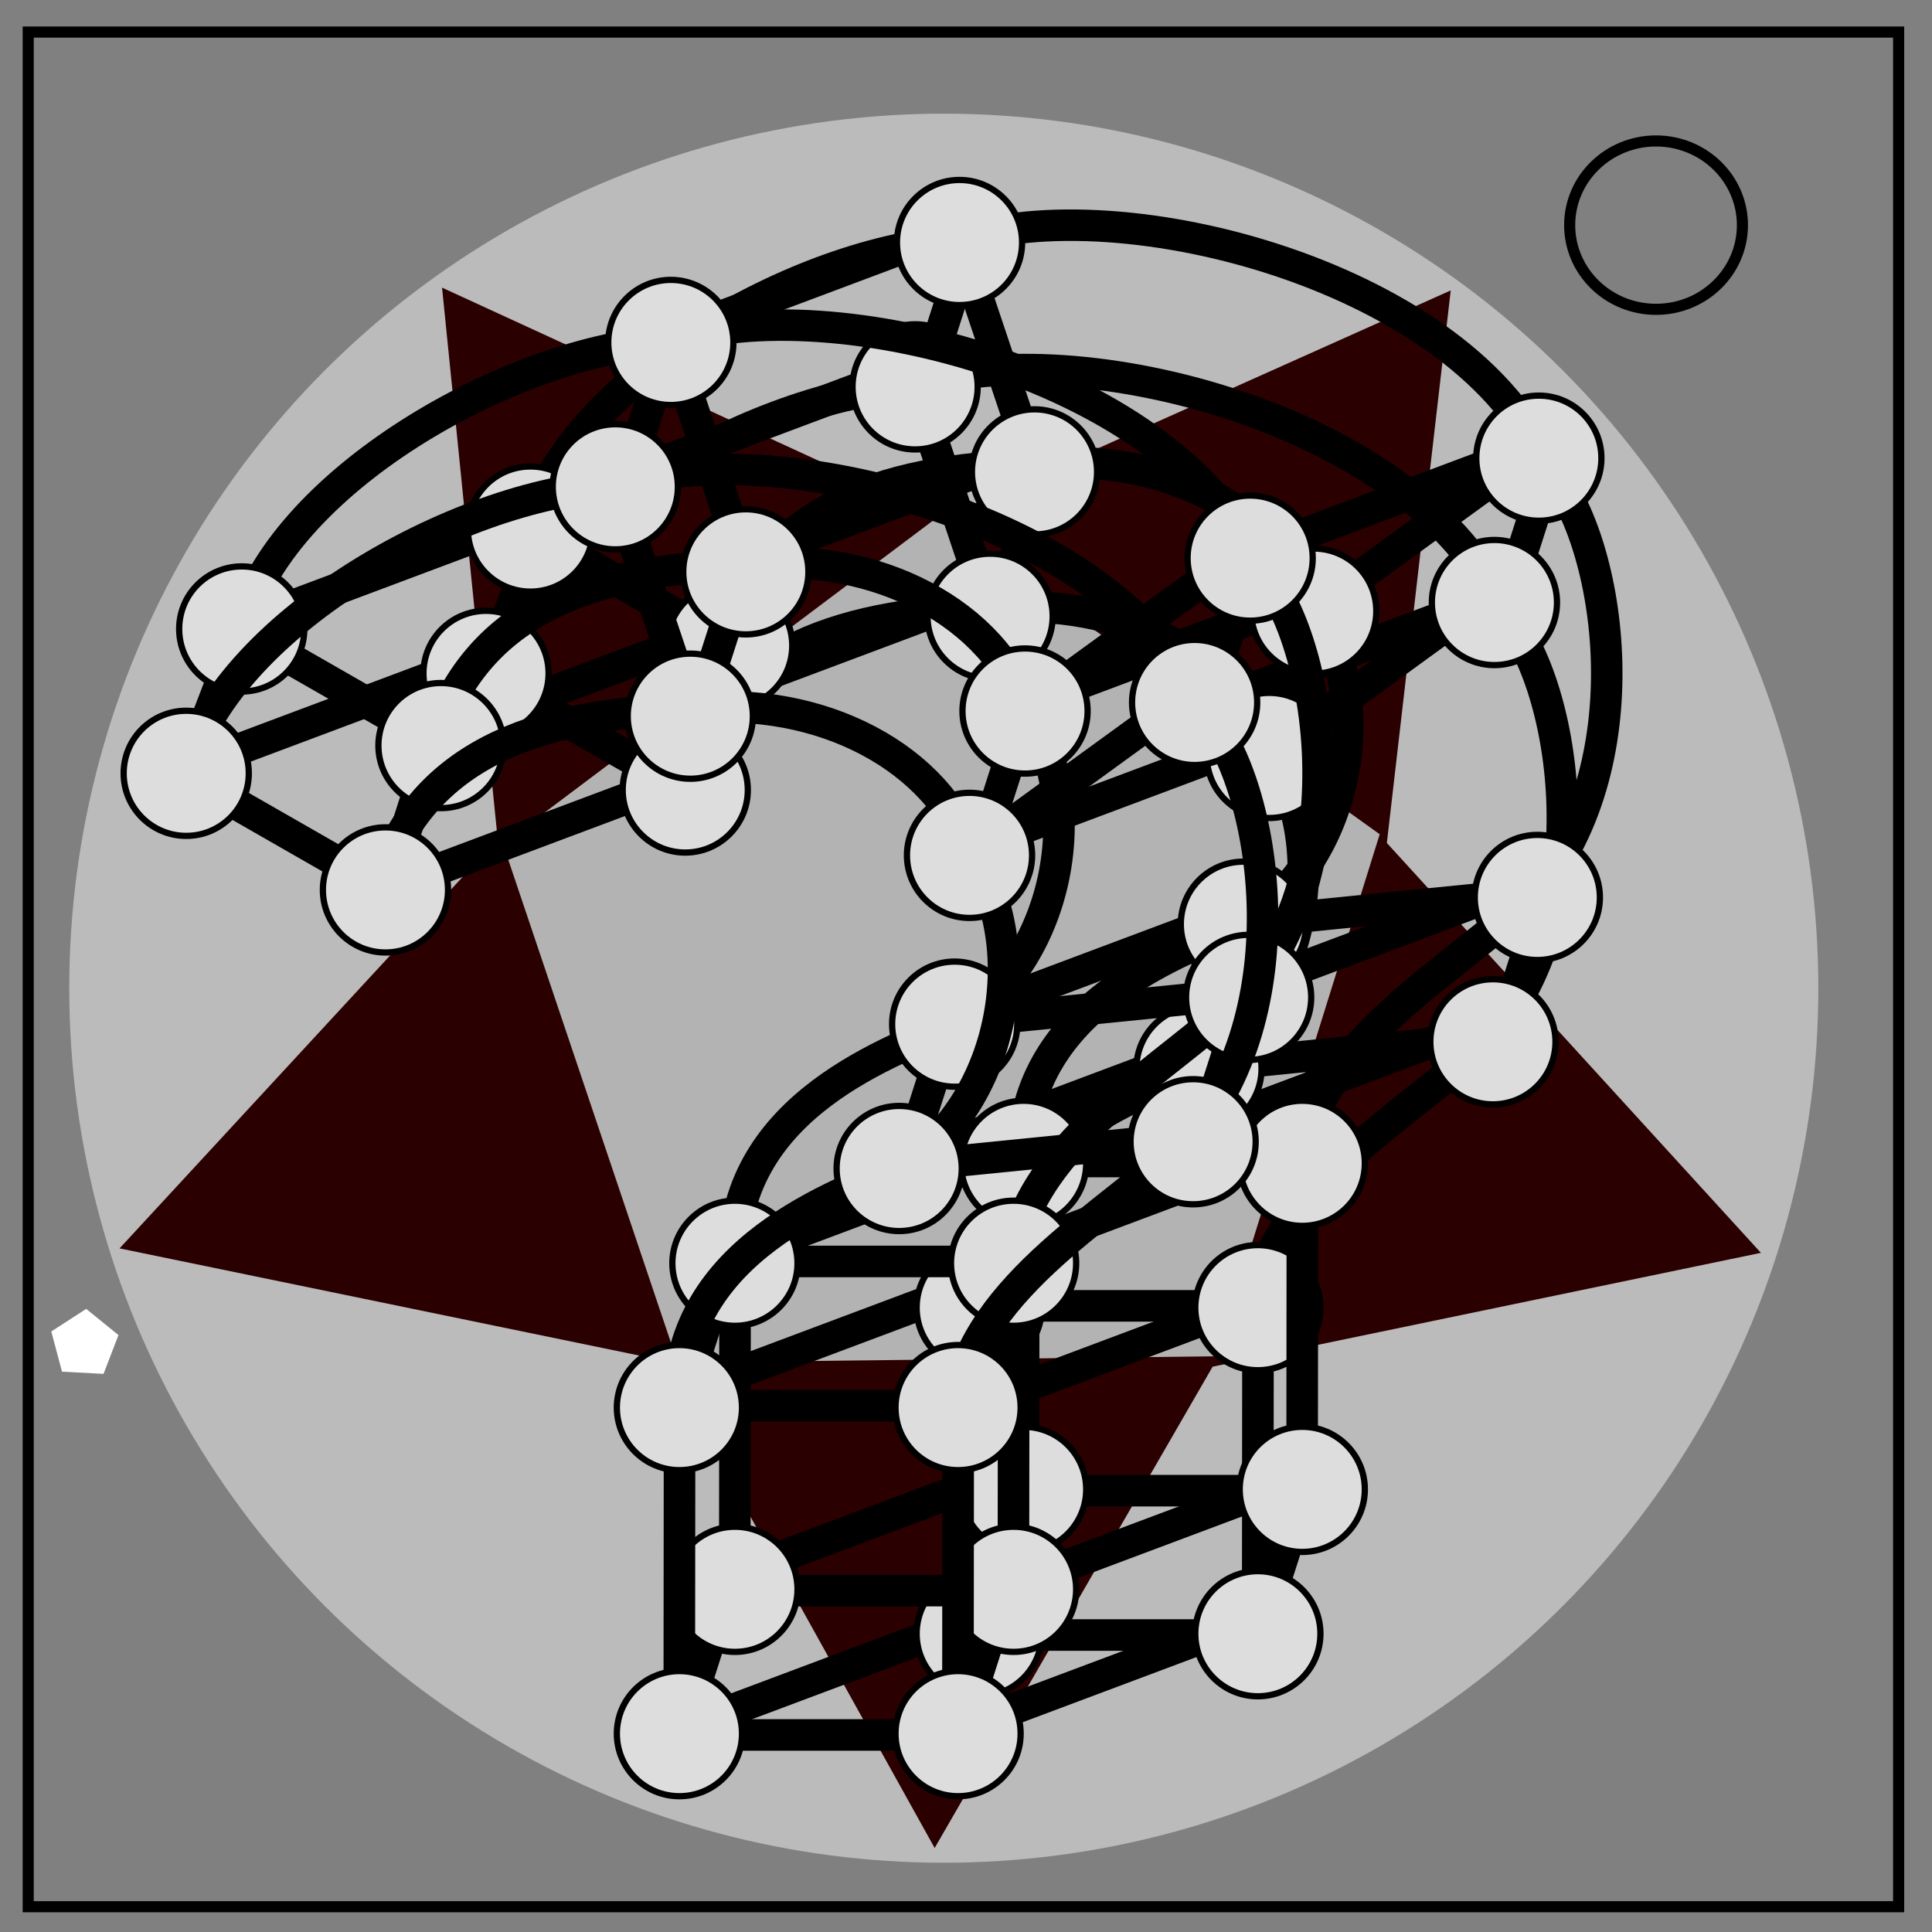<?xml version="1.0" encoding="UTF-8" standalone="no"?>
<svg
   xmlns:dc="http://purl.org/dc/elements/1.1/"
   xmlns:cc="http://creativecommons.org/ns#"
   xmlns:rdf="http://www.w3.org/1999/02/22-rdf-syntax-ns#"
   xmlns:svg="http://www.w3.org/2000/svg"
   xmlns="http://www.w3.org/2000/svg"
   xmlns:sodipodi="http://sodipodi.sourceforge.net/DTD/sodipodi-0.dtd"
   xmlns:inkscape="http://www.inkscape.org/namespaces/inkscape"
   fill="none"
   viewBox="0 0 348 348"
   version="1.1"
   id="svg4702"
   sodipodi:docname="4dquesitonmarkbg.svg"
   inkscape:version="0.92.4 (5da689c313, 2019-01-14)">
  <rect x="0" y="0" width="348" height="348" fill="#808080" stroke="none"/>
  <defs
     id="defs4706" />
  <sodipodi:namedview
     pagecolor="#ffffff"
     bordercolor="#666666"
     borderopacity="1"
     objecttolerance="10"
     gridtolerance="10"
     guidetolerance="10"
     inkscape:pageopacity="0"
     inkscape:pageshadow="2"
     inkscape:window-width="1920"
     inkscape:window-height="1017"
     id="namedview4704"
     showgrid="false"
     inkscape:zoom="2.4965408"
     inkscape:cx="173.33472"
     inkscape:cy="173.389"
     inkscape:window-x="1912"
     inkscape:window-y="-8"
     inkscape:window-maximized="1"
     inkscape:current-layer="svg4702" />
  <circle
     cx="170"
     cy="178"
     r="157.525"
     id="circle4614"
     style="fill:#bbbbbb" />
  <path
     sodipodi:type="star"
     style="opacity:1;fill:#2b0000;fill-rule:nonzero;stroke:none;stroke-width:0;stroke-miterlimit:4;stroke-dasharray:none;stroke-opacity:1"
     id="path6768"
     sodipodi:sides="5"
     sodipodi:cx="172.78436"
     sodipodi:cy="172.3073"
     sodipodi:r1="156.9976"
     sodipodi:r2="85.252136"
     sodipodi:arg1="0.54388269"
     sodipodi:arg2="1.1722012"
     inkscape:flatsided="false"
     inkscape:rounded="0"
     inkscape:randomized="0.00325812"
     d="M 307.597,253.047 205.481,251.119 136.577,325.476 108.1,227.834 15.865,185.87 99.67,128.354 112.08,28.05 l 79.751,61.19 99.525,-19.902 -33.709,95.689 z"
     inkscape:transform-center-x="-9.3919637"
     inkscape:transform-center-y="8.9225459"
     transform="matrix(0.963,-0.219,0.219,0.963,-34.449,49.345)" />
  <path
     sodipodi:type="star"
     style="opacity:1;fill:#b3b3b3;fill-rule:nonzero;stroke:none;stroke-width:0;stroke-miterlimit:4;stroke-dasharray:none;stroke-opacity:1"
     id="path6825"
     sodipodi:sides="5"
     sodipodi:cx="167.43167"
     sodipodi:cy="238.6487"
     sodipodi:r1="76.510056"
     sodipodi:r2="61.897934"
     sodipodi:arg1="-1.5812671"
     sodipodi:arg2="-0.95294862"
     inkscape:flatsided="true"
     inkscape:rounded="0"
     inkscape:randomized="0.00325812"
     d="m 166.446,161.98 73.463,52.115 -27.076,85.872 -89.48,1.028 -29.002,-85.32 z"
     inkscape:transform-center-x="0.3281103"
     inkscape:transform-center-y="-7.8423666"
     transform="matrix(1.085,0,0,1.095,-11.781,-84.166)" />
  <path
     d="M5.08 5.776h336.91v337.67H5.08z"
     stroke-width="2"
     stroke="#000"
     id="path4660" />
  <path
     stroke="#000"
     stroke-width="2"
     d="M282.734 40.554c0-8.376 6.966-15.165 15.56-15.165 4.126 0 8.084 1.594 11 4.44 2.92 2.842 4.56 6.7 4.56 10.722 0 8.376-6.967 15.165-15.56 15.165-8.594 0-15.56-6.79-15.56-15.166z"
     id="path4662" />
  <g
     id="g6703"
     transform="translate(-8,-2)">
    <path
       d="m 189.784,252.842 48,-18"
       id="path6039-0-3"
       inkscape:connector-curvature="0"
       style="stroke:#000000;stroke-width:5.688"
       sodipodi:nodetypes="cc" />
    <path
       d="m 138.248,250.272 48,-18"
       id="path6039-0-1"
       inkscape:connector-curvature="0"
       style="stroke:#000000;stroke-width:5.688"
       sodipodi:nodetypes="cc" />
    <path
       d="m 147.213,282.948 48,-18"
       id="path6039-0-7"
       inkscape:connector-curvature="0"
       style="stroke:#000000;stroke-width:5.688"
       sodipodi:nodetypes="cc" />
    <path
       d="m 198.57,284.544 48,-18"
       id="path6039-0-5"
       inkscape:connector-curvature="0"
       style="stroke:#000000;stroke-width:5.688"
       sodipodi:nodetypes="cc" />
    <path
       d="m 188.57,310.544 48,-18"
       id="path6039-0"
       inkscape:connector-curvature="0"
       style="stroke:#000000;stroke-width:5.688"
       sodipodi:nodetypes="cc" />
    <path
       d="m 138.373,310.544 48,-18"
       id="path6039-0-0"
       inkscape:connector-curvature="0"
       style="stroke:#000000;stroke-width:5.688"
       sodipodi:nodetypes="cc" />
    <path
       d="m 148.427,225.246 48,-18"
       id="path6039-0-5-4"
       inkscape:connector-curvature="0"
       style="stroke:#000000;stroke-width:5.688"
       sodipodi:nodetypes="cc" />
    <path
       d="m 198.445,224.272 48,-18"
       id="path6039-0-5-5"
       inkscape:connector-curvature="0"
       style="stroke:#000000;stroke-width:5.688"
       sodipodi:nodetypes="cc" />
    <path
       d="m 178.996,208.104 48,-18"
       id="path6039-0-5-51"
       inkscape:connector-curvature="0"
       style="stroke:#000000;stroke-width:5.688"
       sodipodi:nodetypes="cc" />
    <path
       d="m 230.57,202.939 48,-18"
       id="path6039-0-5-8"
       inkscape:connector-curvature="0"
       style="stroke:#000000;stroke-width:5.688"
       sodipodi:nodetypes="cc" />
    <path
       inkscape:transform-center-y="17.410837"
       inkscape:transform-center-x="-34.531493"
       d="m 188.996,182.104 48,-18"
       id="path6039-0-5-43"
       inkscape:connector-curvature="0"
       style="stroke:#000000;stroke-width:5.688"
       sodipodi:nodetypes="cc" />
    <path
       d="m 240.57,176.939 48,-18"
       id="path6039-0-5-7"
       inkscape:connector-curvature="0"
       style="stroke:#000000;stroke-width:5.688"
       sodipodi:nodetypes="cc" />
    <path
       d="m 190.794,151.738 48,-18"
       id="path6039-0-5-2"
       inkscape:connector-curvature="0"
       style="stroke:#000000;stroke-width:5.688"
       sodipodi:nodetypes="cc" />
    <path
       d="m 232.726,126.256 48,-18"
       id="path6039-0-5-3"
       inkscape:connector-curvature="0"
       style="stroke:#000000;stroke-width:5.688"
       sodipodi:nodetypes="cc" />
    <path
       d="m 200.794,125.738 48,-18"
       id="path6039-0-5-86"
       inkscape:connector-curvature="0"
       style="stroke:#000000;stroke-width:5.688"
       sodipodi:nodetypes="cc" />
    <path
       d="m 241.565,98.66 48,-18"
       id="path6039-0-5-24"
       inkscape:connector-curvature="0"
       style="stroke:#000000;stroke-width:5.688"
       sodipodi:nodetypes="cc" />
    <path
       d="m 140.224,125.712 48,-18"
       id="path6039-0-5-437"
       inkscape:connector-curvature="0"
       style="stroke:#000000;stroke-width:5.688"
       sodipodi:nodetypes="cc" />
    <path
       d="m 150.224,99.712 48,-18"
       id="path6039-0-5-54"
       inkscape:connector-curvature="0"
       style="stroke:#000000;stroke-width:5.688"
       sodipodi:nodetypes="cc" />
    <path
       d="m 126.715,85.422 48,-18"
       id="path6039-0-5-87"
       inkscape:connector-curvature="0"
       style="stroke:#000000;stroke-width:5.688"
       sodipodi:nodetypes="cc" />
    <path
       d="m 136.715,59.422 48,-18"
       id="path6039-0-5-76"
       inkscape:connector-curvature="0"
       style="stroke:#000000;stroke-width:5.688"
       sodipodi:nodetypes="cc" />
    <path
       d="m 85.414,159.132 48,-18"
       id="path6039-0-5-0"
       inkscape:connector-curvature="0"
       style="stroke:#000000;stroke-width:5.688"
       sodipodi:nodetypes="cc" />
    <path
       d="m 49.395,137.564 48,-18"
       id="path6039-0-5-89"
       inkscape:connector-curvature="0"
       style="stroke:#000000;stroke-width:5.688"
       sodipodi:nodetypes="cc" />
    <path
       d="m 59.395,111.564 48,-18"
       id="path6039-0-5-6"
       inkscape:connector-curvature="0"
       style="stroke:#000000;stroke-width:5.688"
       sodipodi:nodetypes="cc" />
    <path
       d="m 94.254,131.536 48,-18"
       id="path6039-0-5-33"
       inkscape:connector-curvature="0"
       style="stroke:#000000;stroke-width:5.688"
       sodipodi:nodetypes="cc" />
    <g
       transform="translate(28,4)"
       id="g5951">
      <path
         sodipodi:nodetypes="cc"
         style="stroke:#000000;stroke-width:5.688"
         inkscape:connector-curvature="0"
         id="path5126-5-7-1-8-3-3"
         d="m 77.395,93.564 -10,26" />
      <path
         sodipodi:nodetypes="cc"
         style="stroke:#000000;stroke-width:5.688"
         inkscape:connector-curvature="0"
         id="path5126-5-7-1-8-3-3-8"
         d="m 112.254,113.536 -8.839,27.596" />
      <path
         sodipodi:nodetypes="cc"
         style="stroke:#000000;stroke-width:5.688"
         inkscape:connector-curvature="0"
         id="path5126-5-7-1-8-3-3-8-8"
         d="m 168.224,81.712 -8.839,27.596" />
      <path
         sodipodi:nodetypes="cc"
         style="stroke:#000000;stroke-width:5.688"
         inkscape:connector-curvature="0"
         id="path5126-5-7-1-8-3-3-8-4"
         d="m 154.715,41.422 -8.839,27.596" />
      <path
         sodipodi:nodetypes="cc"
         style="stroke:#000000;stroke-width:5.688"
         inkscape:connector-curvature="0"
         id="path5126-5-7-1-8-3-3-8-2"
         d="m 218.794,107.738 -8.839,27.596" />
      <path
         sodipodi:nodetypes="cc"
         style="stroke:#000000;stroke-width:5.688"
         inkscape:connector-curvature="0"
         id="path5126-5-7-1-8-3-3-8-5"
         d="m 259.565,80.66 -8.839,27.596" />
      <path
         sodipodi:nodetypes="cc"
         style="stroke:#000000;stroke-width:5.688"
         inkscape:connector-curvature="0"
         id="path5126-5-7-1-8-3-3-8-9"
         d="m 258.57,158.939 -8.839,27.596" />
      <path
         sodipodi:nodetypes="cc"
         style="stroke:#000000;stroke-width:5.688"
         inkscape:connector-curvature="0"
         id="path5126-5-7-1-8-3-3-8-1"
         d="m 205.835,162.508 -8.839,27.596" />
      <path
         sodipodi:nodetypes="cc"
         style="stroke:#000000;stroke-width:5.688"
         inkscape:connector-curvature="0"
         id="path5126-5-7-1-8-3-3-8-6"
         d="m 216.623,207.246 -8.839,27.596" />
      <path
         sodipodi:nodetypes="cc"
         style="stroke:#000000;stroke-width:5.688"
         inkscape:connector-curvature="0"
         id="path5126-5-7-1-8-3-3-8-7"
         d="m 165.266,205.65 -8.839,27.596" />
      <path
         sodipodi:nodetypes="cc"
         style="stroke:#000000;stroke-width:5.688"
         inkscape:connector-curvature="0"
         id="path5126-5-7-1-8-3-3-8-3"
         d="m 165.213,264.948 -8.839,27.596" />
      <path
         sodipodi:nodetypes="cc"
         style="stroke:#000000;stroke-width:5.688"
         inkscape:connector-curvature="0"
         id="path5126-5-7-1-8-3-3-8-85"
         d="m 215.409,264.948 -8.839,27.596" />
      <g
         id="g5593"
         transform="matrix(0.839,0,0,0.839,14.213,30.209)">
        <g
           id="g5148"
           transform="translate(-0.552,16.548)">
          <path
             sodipodi:nodetypes="cc"
             style="stroke:#000000;stroke-width:6.778"
             inkscape:connector-curvature="0"
             id="path5126-5"
             d="m 169.968,296.083 h 59.821" />
          <path
             sodipodi:nodetypes="cc"
             style="stroke:#000000;stroke-width:6.778"
             inkscape:connector-curvature="0"
             id="path5126"
             d="m 169.968,296.083 0.064,-70.668" />
          <path
             sodipodi:nodetypes="cc"
             style="stroke:#000000;stroke-width:6.778"
             inkscape:connector-curvature="0"
             id="path5126-5-6"
             d="m 170.032,225.415 h 59.821" />
          <circle
             cx="170"
             cy="295.803"
             r="13.433"
             id="circle5128"
             style="fill:#dddddd;stroke:#000000;stroke-width:1.344" />
          <path
             sodipodi:nodetypes="cc"
             style="stroke:#000000;stroke-width:6.778"
             inkscape:connector-curvature="0"
             id="path5126-5-7"
             d="m 218.379,174.002 61.462,-6.156" />
          <path
             sodipodi:nodetypes="cc"
             style="stroke:#000000;stroke-width:6.759"
             inkscape:connector-curvature="0"
             id="path5130"
             d="m 169.819,224.255 c 0.163,-32.405 33.9,-44.131 48.561,-50.252" />
          <path
             sodipodi:nodetypes="cc"
             style="stroke:#000000;stroke-width:6.778"
             inkscape:connector-curvature="0"
             id="path5126-5-7-1"
             d="M 232.439,106.829 279.972,72.298" />
          <path
             d="m 232.439,106.829 c 13.072,18.887 8.085,52.472 -14.06,67.173"
             id="path5132"
             inkscape:connector-curvature="0"
             style="stroke:#000000;stroke-width:6.759"
             sodipodi:nodetypes="cc" />
          <path
             sodipodi:nodetypes="cc"
             style="stroke:#000000;stroke-width:6.778"
             inkscape:connector-curvature="0"
             id="path5126-5-7-1-8"
             d="M 172.174,75.813 156.075,27.799" />
          <circle
             cx="217.18"
             cy="174.472"
             r="13.433"
             id="circle5134"
             style="fill:#dddddd;stroke:#000000;stroke-width:1.344" />
          <path
             sodipodi:nodetypes="cc"
             style="stroke:#000000;stroke-width:6.778"
             inkscape:connector-curvature="0"
             id="path5126-5-7-1-8-3"
             d="M 105.472,113.74 63.93,89.938" />
          <path
             sodipodi:nodetypes="cc"
             style="stroke:#000000;stroke-width:6.759"
             inkscape:connector-curvature="0"
             id="path5136"
             d="M 232.439,106.829 C 226.042,86.93 200.758,72.61 172.174,75.813" />
          <circle
             cx="232.28"
             cy="107.247"
             r="13.433"
             id="circle5138"
             style="fill:#dddddd;stroke:#000000;stroke-width:1.344" />
          <path
             sodipodi:nodetypes="cc"
             style="stroke:#000000;stroke-width:6.759"
             inkscape:connector-curvature="0"
             id="path5140"
             d="m 172.174,75.813 c -34.156,0.986 -58.075,10.476 -66.701,37.926" />
          <circle
             cx="172.336"
             cy="77.364"
             r="13.433"
             id="circle5142"
             style="fill:#dddddd;stroke:#000000;stroke-width:1.344" />
          <circle
             cx="106.889"
             cy="114.664"
             r="13.433"
             id="circle5144"
             style="fill:#dddddd;stroke:#000000;stroke-width:1.344" />
          <circle
             style="fill:#dddddd;stroke:#000000;stroke-width:1.344"
             id="circle5146"
             r="13.433"
             cy="225.803"
             cx="170" />
        </g>
        <g
           transform="translate(59.269,16.548)"
           id="g5172">
          <path
             d="m 169.968,296.083 0.064,-70.668"
             id="path5150"
             inkscape:connector-curvature="0"
             style="stroke:#000000;stroke-width:6.778"
             sodipodi:nodetypes="cc" />
          <circle
             style="fill:#dddddd;stroke:#000000;stroke-width:1.344"
             id="circle5152"
             r="13.433"
             cy="295.803"
             cx="170" />
          <path
             d="m 169.819,224.255 c 4.267,-25.018 33.08,-40.028 50.202,-56.408"
             id="path5154"
             inkscape:connector-curvature="0"
             style="stroke:#000000;stroke-width:6.759"
             sodipodi:nodetypes="cc" />
          <path
             sodipodi:nodetypes="cc"
             style="stroke:#000000;stroke-width:6.759"
             inkscape:connector-curvature="0"
             id="path5156"
             d="m 222.59,76.462 c 13.072,13.962 21.628,62.321 -2.569,91.385" />
          <circle
             style="fill:#dddddd;stroke:#000000;stroke-width:1.344"
             id="circle5158"
             r="13.433"
             cy="168.727"
             cx="220.463" />
          <path
             d="M 222.59,76.462 C 205.523,35.633 130.994,15.978 96.254,27.799"
             id="path5160"
             inkscape:connector-curvature="0"
             style="stroke:#000000;stroke-width:6.759"
             sodipodi:nodetypes="cc" />
          <circle
             style="fill:#dddddd;stroke:#000000;stroke-width:1.344"
             id="circle5162"
             r="13.433"
             cy="74.417"
             cx="220.789" />
          <path
             d="M 96.254,27.799 C 62.098,29.606 11.915,58.384 4.109,89.938"
             id="path5164"
             inkscape:connector-curvature="0"
             style="stroke:#000000;stroke-width:6.759"
             sodipodi:nodetypes="cc" />
          <circle
             style="fill:#dddddd;stroke:#000000;stroke-width:1.344"
             id="circle5166"
             r="13.433"
             cy="28.119"
             cx="96.416" />
          <circle
             style="fill:#dddddd;stroke:#000000;stroke-width:1.344"
             id="circle5168"
             r="13.433"
             cy="89.631"
             cx="4.295" />
          <circle
             cx="170"
             cy="225.803"
             r="13.433"
             id="circle5170"
             style="fill:#dddddd;stroke:#000000;stroke-width:1.344" />
        </g>
      </g>
      <g
         transform="matrix(0.839,0,0,0.839,22.213,4.209)"
         id="g5760">
        <g
           transform="translate(-0.552,16.548)"
           id="g5734">
          <path
             d="m 169.968,296.083 h 59.821"
             id="path5700"
             inkscape:connector-curvature="0"
             style="stroke:#000000;stroke-width:6.778"
             sodipodi:nodetypes="cc" />
          <path
             d="m 169.968,296.083 0.064,-70.668"
             id="path5702"
             inkscape:connector-curvature="0"
             style="stroke:#000000;stroke-width:6.778"
             sodipodi:nodetypes="cc" />
          <path
             d="m 170.032,225.415 h 59.821"
             id="path5704"
             inkscape:connector-curvature="0"
             style="stroke:#000000;stroke-width:6.778"
             sodipodi:nodetypes="cc" />
          <circle
             style="fill:#dddddd;stroke:#000000;stroke-width:1.344"
             id="circle5706"
             r="13.433"
             cy="295.803"
             cx="170" />
          <path
             d="m 218.379,174.002 61.462,-6.156"
             id="path5708"
             inkscape:connector-curvature="0"
             style="stroke:#000000;stroke-width:6.778"
             sodipodi:nodetypes="cc" />
          <path
             d="m 169.819,224.255 c 0.163,-32.405 33.9,-44.131 48.561,-50.252"
             id="path5710"
             inkscape:connector-curvature="0"
             style="stroke:#000000;stroke-width:6.759"
             sodipodi:nodetypes="cc" />
          <path
             d="M 232.439,106.829 279.972,72.298"
             id="path5712"
             inkscape:connector-curvature="0"
             style="stroke:#000000;stroke-width:6.778"
             sodipodi:nodetypes="cc" />
          <path
             sodipodi:nodetypes="cc"
             style="stroke:#000000;stroke-width:6.759"
             inkscape:connector-curvature="0"
             id="path5714"
             d="m 232.439,106.829 c 13.072,18.887 8.085,52.472 -14.06,67.173" />
          <path
             d="M 172.174,75.813 156.075,27.799"
             id="path5716"
             inkscape:connector-curvature="0"
             style="stroke:#000000;stroke-width:6.778"
             sodipodi:nodetypes="cc" />
          <circle
             style="fill:#dddddd;stroke:#000000;stroke-width:1.344"
             id="circle5718"
             r="13.433"
             cy="174.472"
             cx="217.18" />
          <path
             d="M 105.472,113.74 63.93,89.938"
             id="path5720"
             inkscape:connector-curvature="0"
             style="stroke:#000000;stroke-width:6.778"
             sodipodi:nodetypes="cc" />
          <path
             d="M 232.439,106.829 C 226.042,86.93 200.758,72.61 172.174,75.813"
             id="path5722"
             inkscape:connector-curvature="0"
             style="stroke:#000000;stroke-width:6.759"
             sodipodi:nodetypes="cc" />
          <circle
             style="fill:#dddddd;stroke:#000000;stroke-width:1.344"
             id="circle5724"
             r="13.433"
             cy="107.247"
             cx="232.28" />
          <path
             d="m 172.174,75.813 c -34.156,0.986 -58.075,10.476 -66.701,37.926"
             id="path5726"
             inkscape:connector-curvature="0"
             style="stroke:#000000;stroke-width:6.759"
             sodipodi:nodetypes="cc" />
          <circle
             style="fill:#dddddd;stroke:#000000;stroke-width:1.344"
             id="circle5728"
             r="13.433"
             cy="77.364"
             cx="172.336" />
          <circle
             style="fill:#dddddd;stroke:#000000;stroke-width:1.344"
             id="circle5730"
             r="13.433"
             cy="114.664"
             cx="106.889" />
          <circle
             cx="170"
             cy="225.803"
             r="13.433"
             id="circle5732"
             style="fill:#dddddd;stroke:#000000;stroke-width:1.344" />
        </g>
        <g
           id="g5758"
           transform="translate(59.269,16.548)">
          <path
             sodipodi:nodetypes="cc"
             style="stroke:#000000;stroke-width:6.778"
             inkscape:connector-curvature="0"
             id="path5736"
             d="m 169.968,296.083 0.064,-70.668" />
          <circle
             cx="170"
             cy="295.803"
             r="13.433"
             id="circle5738"
             style="fill:#dddddd;stroke:#000000;stroke-width:1.344" />
          <path
             sodipodi:nodetypes="cc"
             style="stroke:#000000;stroke-width:6.759"
             inkscape:connector-curvature="0"
             id="path5740"
             d="m 169.819,224.255 c 4.267,-25.018 33.08,-40.028 50.202,-56.408" />
          <path
             d="m 222.59,76.462 c 13.072,13.962 21.628,62.321 -2.569,91.385"
             id="path5742"
             inkscape:connector-curvature="0"
             style="stroke:#000000;stroke-width:6.759"
             sodipodi:nodetypes="cc" />
          <circle
             cx="220.463"
             cy="168.727"
             r="13.433"
             id="circle5744"
             style="fill:#dddddd;stroke:#000000;stroke-width:1.344" />
          <path
             sodipodi:nodetypes="cc"
             style="stroke:#000000;stroke-width:6.759"
             inkscape:connector-curvature="0"
             id="path5746"
             d="M 222.59,76.462 C 205.523,35.633 130.994,15.978 96.254,27.799" />
          <circle
             cx="220.789"
             cy="74.417"
             r="13.433"
             id="circle5748"
             style="fill:#dddddd;stroke:#000000;stroke-width:1.344" />
          <path
             sodipodi:nodetypes="cc"
             style="stroke:#000000;stroke-width:6.759"
             inkscape:connector-curvature="0"
             id="path5750"
             d="M 96.254,27.799 C 62.098,29.606 11.915,58.384 4.109,89.938" />
          <circle
             cx="96.416"
             cy="28.119"
             r="13.433"
             id="circle5752"
             style="fill:#dddddd;stroke:#000000;stroke-width:1.344" />
          <circle
             cx="4.295"
             cy="89.631"
             r="13.433"
             id="circle5754"
             style="fill:#dddddd;stroke:#000000;stroke-width:1.344" />
          <circle
             style="fill:#dddddd;stroke:#000000;stroke-width:1.344"
             id="circle5756"
             r="13.433"
             cy="225.803"
             cx="170" />
        </g>
      </g>
    </g>
    <g
       transform="translate(-26,22)"
       id="g6101">
      <path
         d="m 77.395,93.564 -10,26"
         id="path5953"
         inkscape:connector-curvature="0"
         style="stroke:#000000;stroke-width:5.688"
         sodipodi:nodetypes="cc" />
      <path
         d="m 112.254,113.536 -8.839,27.596"
         id="path5955"
         inkscape:connector-curvature="0"
         style="stroke:#000000;stroke-width:5.688"
         sodipodi:nodetypes="cc" />
      <path
         d="m 168.224,81.712 -8.839,27.596"
         id="path5957"
         inkscape:connector-curvature="0"
         style="stroke:#000000;stroke-width:5.688"
         sodipodi:nodetypes="cc" />
      <path
         d="m 154.715,41.422 -8.839,27.596"
         id="path5959"
         inkscape:connector-curvature="0"
         style="stroke:#000000;stroke-width:5.688"
         sodipodi:nodetypes="cc" />
      <path
         d="m 218.794,107.738 -8.839,27.596"
         id="path5961"
         inkscape:connector-curvature="0"
         style="stroke:#000000;stroke-width:5.688"
         sodipodi:nodetypes="cc" />
      <path
         d="m 259.565,80.66 -8.839,27.596"
         id="path5963"
         inkscape:connector-curvature="0"
         style="stroke:#000000;stroke-width:5.688"
         sodipodi:nodetypes="cc" />
      <path
         d="m 258.57,158.939 -8.839,27.596"
         id="path5965"
         inkscape:connector-curvature="0"
         style="stroke:#000000;stroke-width:5.688"
         sodipodi:nodetypes="cc" />
      <path
         d="m 205.835,162.508 -8.839,27.596"
         id="path5967"
         inkscape:connector-curvature="0"
         style="stroke:#000000;stroke-width:5.688"
         sodipodi:nodetypes="cc" />
      <path
         d="m 216.623,207.246 -8.839,27.596"
         id="path5969"
         inkscape:connector-curvature="0"
         style="stroke:#000000;stroke-width:5.688"
         sodipodi:nodetypes="cc" />
      <path
         d="m 165.266,205.65 -8.839,27.596"
         id="path5971"
         inkscape:connector-curvature="0"
         style="stroke:#000000;stroke-width:5.688"
         sodipodi:nodetypes="cc" />
      <path
         d="m 165.213,264.948 -8.839,27.596"
         id="path5973"
         inkscape:connector-curvature="0"
         style="stroke:#000000;stroke-width:5.688"
         sodipodi:nodetypes="cc" />
      <path
         d="m 215.409,264.948 -8.839,27.596"
         id="path5975"
         inkscape:connector-curvature="0"
         style="stroke:#000000;stroke-width:5.688"
         sodipodi:nodetypes="cc" />
      <g
         id="g6037"
         transform="matrix(0.839,0,0,0.839,24.213,4.209)">
        <g
           id="g6011"
           transform="translate(-0.552,16.548)">
          <path
             sodipodi:nodetypes="cc"
             style="stroke:#000000;stroke-width:6.778"
             inkscape:connector-curvature="0"
             id="path5977"
             d="m 169.968,296.083 h 59.821" />
          <path
             sodipodi:nodetypes="cc"
             style="stroke:#000000;stroke-width:6.778"
             inkscape:connector-curvature="0"
             id="path5979"
             d="m 169.968,296.083 0.064,-70.668" />
          <path
             sodipodi:nodetypes="cc"
             style="stroke:#000000;stroke-width:6.778"
             inkscape:connector-curvature="0"
             id="path5981"
             d="m 170.032,225.415 h 59.821" />
          <circle
             cx="170"
             cy="295.803"
             r="13.433"
             id="circle5983"
             style="fill:#dddddd;stroke:#000000;stroke-width:1.344" />
          <path
             sodipodi:nodetypes="cc"
             style="stroke:#000000;stroke-width:6.778"
             inkscape:connector-curvature="0"
             id="path5985"
             d="m 218.379,174.002 61.462,-6.156" />
          <path
             sodipodi:nodetypes="cc"
             style="stroke:#000000;stroke-width:6.759"
             inkscape:connector-curvature="0"
             id="path5987"
             d="m 169.819,224.255 c 0.163,-32.405 33.9,-44.131 48.561,-50.252" />
          <path
             sodipodi:nodetypes="cc"
             style="stroke:#000000;stroke-width:6.778"
             inkscape:connector-curvature="0"
             id="path5989"
             d="M 232.439,106.829 279.972,72.298" />
          <path
             d="m 232.439,106.829 c 13.072,18.887 8.085,52.472 -14.06,67.173"
             id="path5991"
             inkscape:connector-curvature="0"
             style="stroke:#000000;stroke-width:6.759"
             sodipodi:nodetypes="cc" />
          <path
             sodipodi:nodetypes="cc"
             style="stroke:#000000;stroke-width:6.778"
             inkscape:connector-curvature="0"
             id="path5993"
             d="M 172.174,75.813 156.075,27.799" />
          <circle
             cx="217.18"
             cy="174.472"
             r="13.433"
             id="circle5995"
             style="fill:#dddddd;stroke:#000000;stroke-width:1.344" />
          <path
             sodipodi:nodetypes="cc"
             style="stroke:#000000;stroke-width:6.778"
             inkscape:connector-curvature="0"
             id="path5997"
             d="M 105.472,113.74 63.93,89.938" />
          <path
             sodipodi:nodetypes="cc"
             style="stroke:#000000;stroke-width:6.759"
             inkscape:connector-curvature="0"
             id="path5999"
             d="M 232.439,106.829 C 226.042,86.93 200.758,72.61 172.174,75.813" />
          <circle
             cx="232.28"
             cy="107.247"
             r="13.433"
             id="circle6001"
             style="fill:#dddddd;stroke:#000000;stroke-width:1.344" />
          <path
             sodipodi:nodetypes="cc"
             style="stroke:#000000;stroke-width:6.759"
             inkscape:connector-curvature="0"
             id="path6003"
             d="m 172.174,75.813 c -34.156,0.986 -58.075,10.476 -66.701,37.926" />
          <circle
             cx="172.336"
             cy="77.364"
             r="13.433"
             id="circle6005"
             style="fill:#dddddd;stroke:#000000;stroke-width:1.344" />
          <circle
             cx="106.889"
             cy="114.664"
             r="13.433"
             id="circle6007"
             style="fill:#dddddd;stroke:#000000;stroke-width:1.344" />
          <circle
             style="fill:#dddddd;stroke:#000000;stroke-width:1.344"
             id="circle6009"
             r="13.433"
             cy="225.803"
             cx="170" />
        </g>
        <g
           transform="translate(59.269,16.548)"
           id="g6035">
          <path
             d="m 169.968,296.083 0.064,-70.668"
             id="path6013"
             inkscape:connector-curvature="0"
             style="stroke:#000000;stroke-width:6.778"
             sodipodi:nodetypes="cc" />
          <circle
             style="fill:#dddddd;stroke:#000000;stroke-width:1.344"
             id="circle6015"
             r="13.433"
             cy="295.803"
             cx="170" />
          <path
             d="m 169.819,224.255 c 4.267,-25.018 33.08,-40.028 50.202,-56.408"
             id="path6017"
             inkscape:connector-curvature="0"
             style="stroke:#000000;stroke-width:6.759"
             sodipodi:nodetypes="cc" />
          <path
             sodipodi:nodetypes="cc"
             style="stroke:#000000;stroke-width:6.759"
             inkscape:connector-curvature="0"
             id="path6019"
             d="m 222.59,76.462 c 13.072,13.962 21.628,62.321 -2.569,91.385" />
          <circle
             style="fill:#dddddd;stroke:#000000;stroke-width:1.344"
             id="circle6021"
             r="13.433"
             cy="168.727"
             cx="220.463" />
          <path
             d="M 222.59,76.462 C 205.523,35.633 130.994,15.978 96.254,27.799"
             id="path6023"
             inkscape:connector-curvature="0"
             style="stroke:#000000;stroke-width:6.759"
             sodipodi:nodetypes="cc" />
          <circle
             style="fill:#dddddd;stroke:#000000;stroke-width:1.344"
             id="circle6025"
             r="13.433"
             cy="74.417"
             cx="220.789" />
          <path
             d="M 96.254,27.799 C 62.098,29.606 11.915,58.384 4.109,89.938"
             id="path6027"
             inkscape:connector-curvature="0"
             style="stroke:#000000;stroke-width:6.759"
             sodipodi:nodetypes="cc" />
          <circle
             style="fill:#dddddd;stroke:#000000;stroke-width:1.344"
             id="circle6029"
             r="13.433"
             cy="28.119"
             cx="96.416" />
          <circle
             style="fill:#dddddd;stroke:#000000;stroke-width:1.344"
             id="circle6031"
             r="13.433"
             cy="89.631"
             cx="4.295" />
          <circle
             cx="170"
             cy="225.803"
             r="13.433"
             id="circle6033"
             style="fill:#dddddd;stroke:#000000;stroke-width:1.344" />
        </g>
      </g>
      <g
         transform="matrix(0.839,0,0,0.839,14.213,30.209)"
         id="g6099">
        <g
           transform="translate(-0.552,16.548)"
           id="g6073">
          <path
             d="m 169.968,296.083 h 59.821"
             id="path6039"
             inkscape:connector-curvature="0"
             style="stroke:#000000;stroke-width:6.778"
             sodipodi:nodetypes="cc" />
          <path
             d="m 169.968,296.083 0.064,-70.668"
             id="path6041"
             inkscape:connector-curvature="0"
             style="stroke:#000000;stroke-width:6.778"
             sodipodi:nodetypes="cc" />
          <path
             d="m 170.032,225.415 h 59.821"
             id="path6043"
             inkscape:connector-curvature="0"
             style="stroke:#000000;stroke-width:6.778"
             sodipodi:nodetypes="cc" />
          <circle
             style="fill:#dddddd;stroke:#000000;stroke-width:1.344"
             id="circle6045"
             r="13.433"
             cy="295.803"
             cx="170" />
          <path
             d="m 218.379,174.002 61.462,-6.156"
             id="path6047"
             inkscape:connector-curvature="0"
             style="stroke:#000000;stroke-width:6.778"
             sodipodi:nodetypes="cc" />
          <path
             d="m 169.819,224.255 c 0.163,-32.405 33.9,-44.131 48.561,-50.252"
             id="path6049"
             inkscape:connector-curvature="0"
             style="stroke:#000000;stroke-width:6.759"
             sodipodi:nodetypes="cc" />
          <path
             d="M 232.439,106.829 279.972,72.298"
             id="path6051"
             inkscape:connector-curvature="0"
             style="stroke:#000000;stroke-width:6.778"
             sodipodi:nodetypes="cc" />
          <path
             sodipodi:nodetypes="cc"
             style="stroke:#000000;stroke-width:6.759"
             inkscape:connector-curvature="0"
             id="path6053"
             d="m 232.439,106.829 c 13.072,18.887 8.085,52.472 -14.06,67.173" />
          <path
             d="M 172.174,75.813 156.075,27.799"
             id="path6055"
             inkscape:connector-curvature="0"
             style="stroke:#000000;stroke-width:6.778"
             sodipodi:nodetypes="cc" />
          <circle
             style="fill:#dddddd;stroke:#000000;stroke-width:1.344"
             id="circle6057"
             r="13.433"
             cy="174.472"
             cx="217.18" />
          <path
             d="M 105.472,113.74 63.93,89.938"
             id="path6059"
             inkscape:connector-curvature="0"
             style="stroke:#000000;stroke-width:6.778"
             sodipodi:nodetypes="cc" />
          <path
             d="M 232.439,106.829 C 226.042,86.93 200.758,72.61 172.174,75.813"
             id="path6061"
             inkscape:connector-curvature="0"
             style="stroke:#000000;stroke-width:6.759"
             sodipodi:nodetypes="cc" />
          <circle
             style="fill:#dddddd;stroke:#000000;stroke-width:1.344"
             id="circle6063"
             r="13.433"
             cy="107.247"
             cx="232.28" />
          <path
             d="m 172.174,75.813 c -34.156,0.986 -58.075,10.476 -66.701,37.926"
             id="path6065"
             inkscape:connector-curvature="0"
             style="stroke:#000000;stroke-width:6.759"
             sodipodi:nodetypes="cc" />
          <circle
             style="fill:#dddddd;stroke:#000000;stroke-width:1.344"
             id="circle6067"
             r="13.433"
             cy="77.364"
             cx="172.336" />
          <circle
             style="fill:#dddddd;stroke:#000000;stroke-width:1.344"
             id="circle6069"
             r="13.433"
             cy="114.664"
             cx="106.889" />
          <circle
             cx="170"
             cy="225.803"
             r="13.433"
             id="circle6071"
             style="fill:#dddddd;stroke:#000000;stroke-width:1.344" />
        </g>
        <g
           id="g6097"
           transform="translate(59.269,16.548)">
          <path
             sodipodi:nodetypes="cc"
             style="stroke:#000000;stroke-width:6.778"
             inkscape:connector-curvature="0"
             id="path6075"
             d="m 169.968,296.083 0.064,-70.668" />
          <circle
             cx="170"
             cy="295.803"
             r="13.433"
             id="circle6077"
             style="fill:#dddddd;stroke:#000000;stroke-width:1.344" />
          <path
             sodipodi:nodetypes="cc"
             style="stroke:#000000;stroke-width:6.759"
             inkscape:connector-curvature="0"
             id="path6079"
             d="m 169.819,224.255 c 4.267,-25.018 33.08,-40.028 50.202,-56.408" />
          <path
             d="m 222.59,76.462 c 13.072,13.962 21.628,62.321 -2.569,91.385"
             id="path6081"
             inkscape:connector-curvature="0"
             style="stroke:#000000;stroke-width:6.759"
             sodipodi:nodetypes="cc" />
          <circle
             cx="220.463"
             cy="168.727"
             r="13.433"
             id="circle6083"
             style="fill:#dddddd;stroke:#000000;stroke-width:1.344" />
          <path
             sodipodi:nodetypes="cc"
             style="stroke:#000000;stroke-width:6.759"
             inkscape:connector-curvature="0"
             id="path6085"
             d="M 222.59,76.462 C 205.523,35.633 130.994,15.978 96.254,27.799" />
          <circle
             cx="220.789"
             cy="74.417"
             r="13.433"
             id="circle6087"
             style="fill:#dddddd;stroke:#000000;stroke-width:1.344" />
          <path
             sodipodi:nodetypes="cc"
             style="stroke:#000000;stroke-width:6.759"
             inkscape:connector-curvature="0"
             id="path6089"
             d="M 96.254,27.799 C 62.098,29.606 11.915,58.384 4.109,89.938" />
          <circle
             cx="96.416"
             cy="28.119"
             r="13.433"
             id="circle6091"
             style="fill:#dddddd;stroke:#000000;stroke-width:1.344" />
          <circle
             cx="4.295"
             cy="89.631"
             r="13.433"
             id="circle6093"
             style="fill:#dddddd;stroke:#000000;stroke-width:1.344" />
          <circle
             style="fill:#dddddd;stroke:#000000;stroke-width:1.344"
             id="circle6095"
             r="13.433"
             cy="225.803"
             cx="170" />
        </g>
      </g>
    </g>
  </g>
  <path
     sodipodi:type="star"
     style="opacity:1;fill:#ffffff;fill-rule:nonzero;stroke:none;stroke-width:0;stroke-miterlimit:4;stroke-dasharray:none;stroke-opacity:1"
     id="path6726"
     sodipodi:sides="5"
     sodipodi:cx="15.183962"
     sodipodi:cy="242.12263"
     sodipodi:r1="6.37077"
     sodipodi:r2="5.1540608"
     sodipodi:arg1="-0.26060239"
     sodipodi:arg2="0.36771614"
     inkscape:flatsided="true"
     inkscape:rounded="0"
     inkscape:randomized="0"
     d="m 21.34,240.481 -2.692,6.989 -7.479,-0.401 -1.93,-7.236 6.286,-4.071 z"
     inkscape:transform-center-x="-0.10538574"
     inkscape:transform-center-y="-0.50725431" />
</svg>
